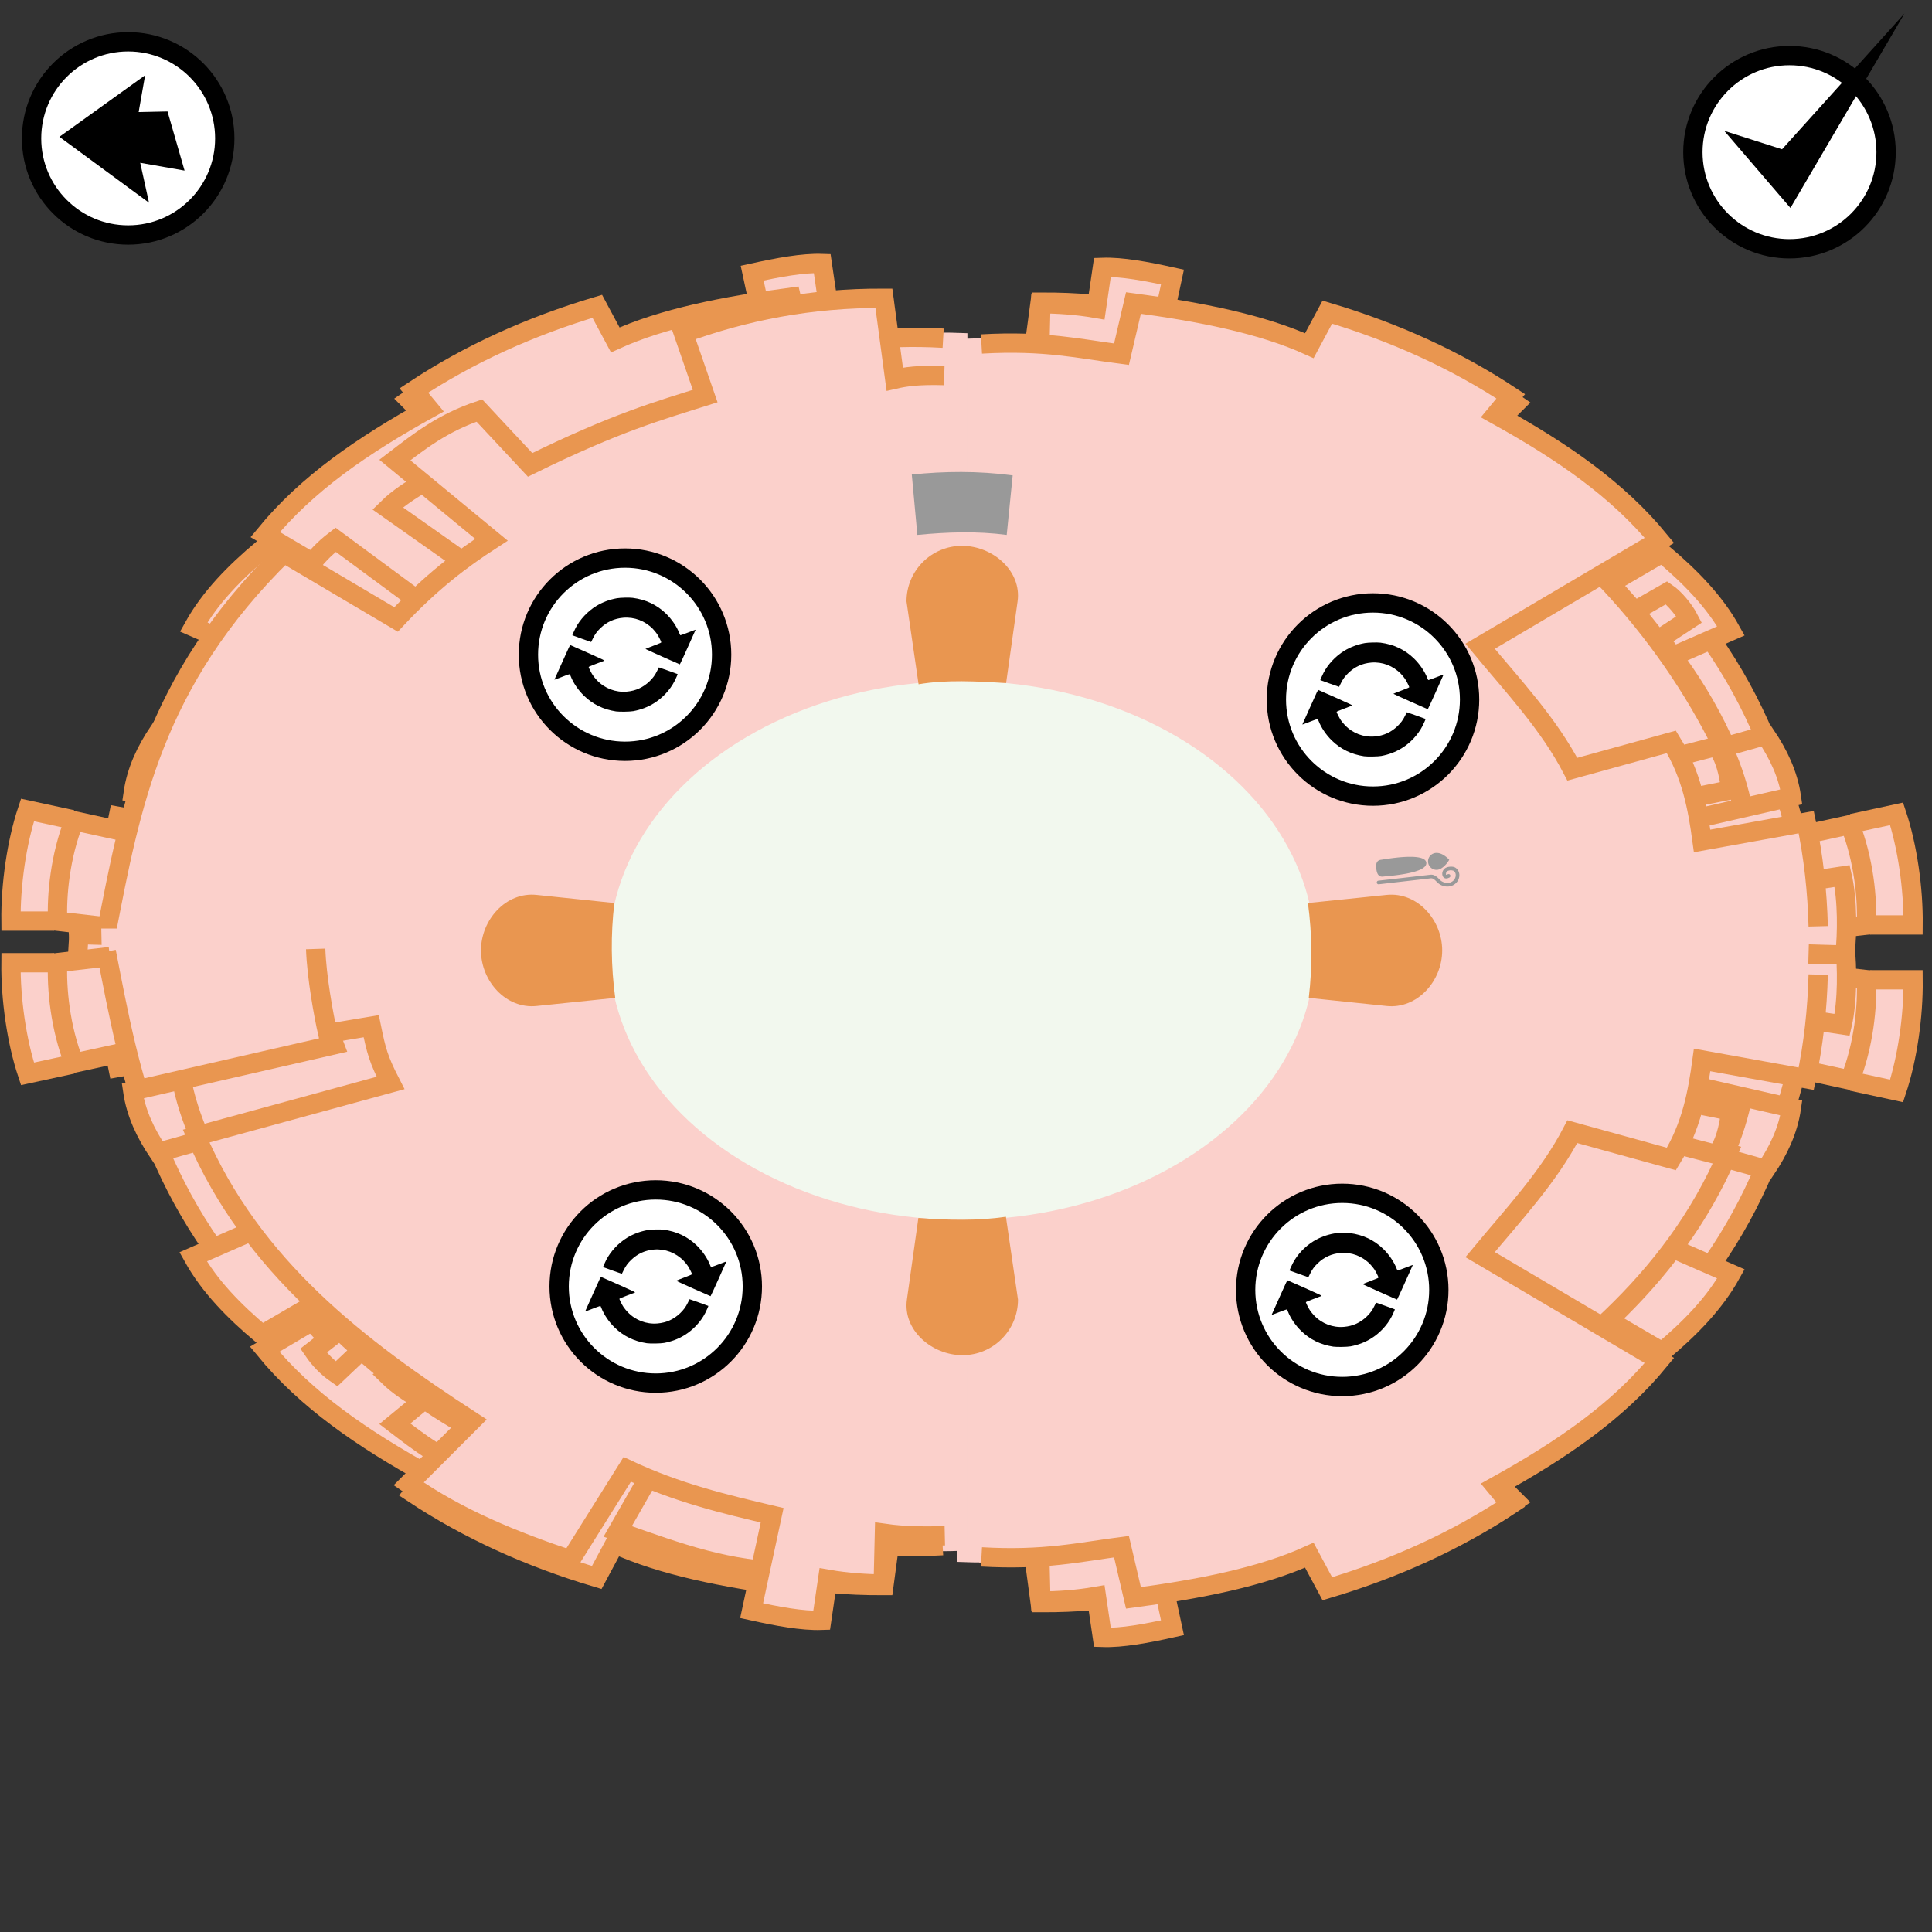 <?xml version="1.0" encoding="UTF-8" standalone="no"?>
<svg xmlns="http://www.w3.org/2000/svg" viewBox="0 0 100 100" height="25" width="25">

    <rect x="0" y="0" width="100" height="100" fill="#333333" stroke="none"/>

    <g id="piazza-anfiteatro-tetti">
        <g id="g2596" class="item identikit">
            <g class="option" id="g2907-0" transform="rotate(-180,49.795,49.195)">
                <path id="path2893-7" d="M 45.75,15.438 C 41.936,15.419 38.523,16.103 35.375,17.25 L 36.5,20.5 c -2.405,0.761 -4.569,1.355 -9.062,3.562 L 24.812,21.25 c -1.899,0.634 -3.124,1.605 -4.375,2.562 l 1.385,1.143 c -0.641,0.439 -1.364,0.967 -1.76,1.357 l 3.795,2.732 c -0.736,0.55 -1.502,1.193 -2.316,1.977 L 17.375,27.938 c -0.486,0.369 -0.958,0.975 -1.344,1.482 L 14.688,28.625 C 9.685,33.533 7.756,38.349 6.578,43.145 l -5.156,-1.219 c -0.56,1.679 -0.874,3.875 -0.854,5.75 0.877,0.079 4.044,0.195 4.957,0.236 l -0.027,1.283 H 49.795 V 19.479 L 46.312,19.625 Z" style="opacity:1;vector-effect:none;fill:#fbd0cb;fill-opacity:1;stroke:#fbd0cb;stroke-width:0.5;stroke-linecap:round;stroke-linejoin:miter;stroke-miterlimit:4;stroke-dasharray:none;stroke-dashoffset:0;stroke-opacity:1;paint-order:markers fill stroke" />
                <path style="fill:none;stroke:#e99650;stroke-width:1px;stroke-linecap:butt;stroke-linejoin:miter;stroke-opacity:1" d="M 25.625,25.875 Z" id="path2895-8" />
                <path style="fill:none;stroke:#e99650;stroke-width:1px;stroke-linecap:butt;stroke-linejoin:miter;stroke-opacity:1" d="m 5.5,48.25 c 1.259,-6.489 2.408,-12.974 9.188,-19.625 l 5.812,3.438 c 1.844,-1.971 3.423,-3.145 4.938,-4.125 l -5,-4.125 c 1.251,-0.958 2.476,-1.929 4.375,-2.562 l 2.625,2.812 c 4.494,-2.207 6.658,-2.801 9.062,-3.562 l -1.125,-3.25 c 3.148,-1.147 6.561,-1.831 10.375,-1.812 l 0.562,4.188 c 0.546,-0.124 1.195,-0.228 2.562,-0.188" id="path2897-6" />
                <path style="fill:none;stroke:#e99650;stroke-width:1px;stroke-linecap:butt;stroke-linejoin:miter;stroke-opacity:1" d="m 16,29.313 c 0.35,-0.431 0.7,-0.862 1.375,-1.375 l 4.062,3" id="path2899-8" />
                <path style="fill:none;stroke:#e99650;stroke-width:1px;stroke-linecap:butt;stroke-linejoin:miter;stroke-opacity:1" d="m 21.875,25 c -0.633,0.38 -1.261,0.769 -1.812,1.312 l 3.812,2.688" id="path2901-8" />
                <path style="fill:none;stroke:#e99650;stroke-width:1px;stroke-linecap:butt;stroke-linejoin:miter;stroke-opacity:1" d="m 3.734,42.425 -2.312,-0.5 C 0.861,43.604 0.548,45.801 0.569,47.676 l 2.235,-6.51e-4" id="path2903-43" />
                <path id="path2905-1" d="M 6.747,43.118 3.838,42.485 c -0.722,1.813 -0.918,3.877 -0.853,5.199 l 2.7,0.309" style="fill:none;stroke:#e99650;stroke-width:1px;stroke-linecap:butt;stroke-linejoin:miter;stroke-opacity:1" />
            </g>
            <g id="g2883-2" class="option" transform="matrix(1,0,0,-1,-2e-6,98.391)">
                <path style="fill:#fbd0cb;stroke:#fbd0cb;stroke-width:0.5;stroke-linecap:butt;stroke-linejoin:miter;stroke-miterlimit:4;stroke-dasharray:none;stroke-opacity:1" d="m 58.602,16.119 -1.061,3.889 c -2.45,-0.463 -5.532,-0.649 -7.732,-0.529 l -0.014,0.094 v 29.623 h 33.42 c -0.076,-1.662 -0.322,-4.189 -0.926,-5.764 L 92.719,41.045 c -0.166,-1.152 -0.661,-2.195 -1.326,-3.182 l -2.209,0.619 c -0.957,-1.963 -2.14,-3.838 -3.473,-5.605 l 1.717,-1.016 C 87.159,31.338 86.663,30.753 86.262,30.48 l -1.676,0.973 c -0.818,-0.977 -1.687,-1.908 -2.602,-2.789 l 1.379,-1.068 c -0.313,-0.457 -0.7,-0.864 -1.189,-1.203 l -1.328,1.225 c -1.727,-1.523 -3.579,-2.879 -5.539,-3.984 l -2.033,1.768 c -2.585,-1.565 -5.179,-2.573 -7.777,-3.447 l 2.121,-3.713 C 64.197,17.037 62.047,16.238 58.602,16.119 Z" id="path2873-93" />
                <path style="fill:none;stroke:#e99650;stroke-width:1px;stroke-linecap:butt;stroke-linejoin:miter;stroke-opacity:1" d="m 50.558,19.478 c 2.2,-0.12 4.532,0.067 6.983,0.53 l 1.061,-3.889 c 3.445,0.119 5.595,0.918 9.016,2.121 l -2.121,3.712 c 2.598,0.874 5.194,1.882 7.778,3.447 l 2.033,-1.768 c 5.864,3.308 10.882,8.709 13.877,14.849 l 2.21,-0.619 c 0.665,0.986 1.159,2.03 1.326,3.182 l -10.43,2.386 c 0.606,1.581 0.809,3.111 0.884,4.773" id="path2875-1" />
                <path style="fill:none;stroke:#e99650;stroke-width:1px;stroke-linecap:butt;stroke-linejoin:miter;stroke-opacity:1" d="m 81,27.504 1.173,-1.11 c 0.489,0.339 0.877,0.746 1.19,1.203 l -1.241,0.967" id="path2877-9" />
                <path id="path2879-4" d="m 84.779,31.327 1.482,-0.845 c 0.401,0.273 0.899,0.856 1.168,1.379 l -1.572,1.033" style="fill:none;stroke:#e99650;stroke-width:1px;stroke-linecap:butt;stroke-linejoin:miter;stroke-opacity:1" />
                <path style="fill:none;stroke:#e99650;stroke-width:1px;stroke-linecap:butt;stroke-linejoin:miter;stroke-opacity:1" d="m 89.184,38.482 c 0.521,1.182 0.849,2.235 1.016,3.182" id="path2881-7" />
            </g>
            <g id="g2682" class="option correct">
                <path style="opacity:1;vector-effect:none;fill:#fbd0cb;fill-opacity:1;stroke:#fbd0cb;stroke-width:0.5;stroke-linecap:round;stroke-linejoin:miter;stroke-miterlimit:4;stroke-dasharray:none;stroke-dashoffset:0;stroke-opacity:1;paint-order:markers fill stroke" d="M 49.795,49.195 V 80.375 c 1.065,0.021 3.006,0.019 4.018,-0.125 l 0.062,2.625 c 0.896,-0.021 1.815,-0.065 2.875,-0.25 l 0.312,2.125 c 1.007,0.035 2.289,-0.205 3.625,-0.5 L 59.625,79.312 c 2.446,-0.576 4.891,-1.149 7.5,-2.375 l 2.938,4.688 c 2.924,-0.982 5.782,-2.129 8.375,-3.938 l -3.25,-3.25 c 2.895,-1.879 5.695,-3.853 8.141,-6.182 l 2.703,1.713 c 1.432,-1.204 2.71,-2.496 3.562,-4.031 L 86.562,64.637 c 1.116,-1.492 2.092,-3.124 2.875,-4.949 l -10.062,-2.75 c 0.629,-1.225 0.742,-1.675 1,-2.938 l 2.25,0.375 c 0.201,-0.877 0.592,-3.672 0.672,-5.18 z" id="path1702" />
                <path id="path1663" d="m 83.25,50 c -0.046,1.426 -0.413,3.449 -0.625,4.375 l -2.25,-0.375 c -0.258,1.263 -0.371,1.712 -1,2.938 l 10.062,2.75 c -2.901,6.765 -8.389,10.944 -14.25,14.75 l 3.25,3.25 c -2.593,1.808 -5.451,2.955 -8.375,3.938 l -2.938,-4.688 c -2.609,1.226 -5.054,1.799 -7.5,2.375 l 1.062,4.938 c -1.336,0.295 -2.618,0.535 -3.625,0.5 l -0.312,-2.125 c -1.06,0.185 -1.979,0.229 -2.875,0.25 l -0.062,-2.625 c -1.037,0.148 -2.081,0.148 -3.125,0.125" style="fill:none;stroke:#e99650;stroke-width:1px;stroke-linecap:butt;stroke-linejoin:miter;stroke-opacity:1" />
                <path id="path1665" d="m 86.594,64.625 3,1.312 c -0.852,1.535 -2.13,2.827 -3.562,4.031 l -2.781,-1.625" style="fill:none;stroke:#e99650;stroke-width:1px;stroke-linecap:butt;stroke-linejoin:miter;stroke-opacity:1" />
            </g>
            <g id="g2953-6" class="option" transform="matrix(-1,0,0,1,99.59,0.383)">
                <path style="opacity:1;vector-effect:none;fill:#fbd0cb;fill-opacity:1;stroke:#fbd0cb;stroke-width:0.5;stroke-linecap:round;stroke-linejoin:miter;stroke-miterlimit:4;stroke-dasharray:none;stroke-dashoffset:0;stroke-opacity:1;paint-order:markers fill stroke" d="m 4.096,48.574 c -0.12,1.082 -0.145,2.83 0.145,4.088 l 1.398,-0.201 c 0.103,0.998 0.251,1.995 0.461,2.992 l 5.391,-0.973 c 0.1,0.735 0.227,1.471 0.408,2.207 L 10,57.125 c 0.119,0.881 0.301,1.699 0.75,2.25 l 1.902,-0.557 c 0.129,0.263 0.268,0.526 0.43,0.789 l 5.125,-1.416 c 1.229,2.363 3.075,4.315 4.773,6.365 l -9.281,5.48 c 2.17,2.648 5.039,4.607 8.475,6.514 l -0.779,0.941 c 2.828,1.873 5.999,3.318 9.494,4.357 l 0.932,-1.736 c 2.458,1.121 5.651,1.751 9.104,2.209 l 0.619,-2.652 c 2.065,0.268 5.147,0.67 8.252,0.549 V 49.195 H 6.604 l -0.062,-0.504 z" id="path2945-56" />
                <path id="path2947-9" d="m 48.79,80.201 c -3.265,0.187 -5.077,-0.249 -7.248,-0.53 l -0.619,2.652 c -3.453,-0.458 -6.646,-1.089 -9.104,-2.21 l -0.931,1.737 c -3.495,-1.039 -6.666,-2.484 -9.494,-4.357 l 0.78,-0.942 c -3.436,-1.906 -6.305,-3.867 -8.475,-6.515 l 9.281,-5.48 c -1.698,-2.05 -3.544,-4.001 -4.773,-6.364 l -5.127,1.414 c -1.052,-1.709 -1.359,-3.418 -1.591,-5.127 L 6.099,55.452 C 5.72,53.655 5.526,51.858 5.48,50.061 v 0" style="fill:#000000;fill-opacity:0;stroke:#e99650;stroke-width:1px;stroke-linecap:butt;stroke-linejoin:miter;stroke-opacity:1" />
                <path id="path2949-3" d="m 11.875,56.75 -1.875,0.375 C 10.119,58.006 10.301,58.824 10.75,59.375 l 1.938,-0.5" style="fill:none;stroke:#e99650;stroke-width:1px;stroke-linecap:butt;stroke-linejoin:miter;stroke-opacity:1" />
                <path id="path2951-74" d="m 5.795,52.427 -1.555,0.235 C 3.95,51.404 3.977,49.656 4.097,48.574 l 1.882,0.054" style="fill:none;stroke:#e99650;stroke-width:1px;stroke-linecap:butt;stroke-linejoin:miter;stroke-opacity:1" />
            </g>
            <g transform="translate(-24.664,55.613)" id="g4725-69-5-5">
                <circle style="opacity:1;vector-effect:none;fill:#ffffff;fill-opacity:1;stroke:#000000;stroke-width:1;stroke-linecap:round;stroke-linejoin:round;stroke-miterlimit:4;stroke-dasharray:none;stroke-dashoffset:0;stroke-opacity:1;paint-order:markers fill stroke" id="circle4721-44-9-3" cx="94.138" cy="11.153" r="5" />
                <path id="path4723-6-8-5" d="m 93.68,14.091 c -0.667,-0.103 -1.207,-0.366 -1.669,-0.815 -0.294,-0.285 -0.555,-0.67 -0.688,-1.015 -0.018,-0.047 -0.038,-0.091 -0.044,-0.098 -0.009,-0.01 -0.276,0.086 -0.732,0.264 -0.064,0.025 -0.068,0.025 -0.056,0.002 0.007,-0.014 0.188,-0.419 0.403,-0.901 0.354,-0.794 0.393,-0.875 0.42,-0.868 0.016,0.004 0.424,0.184 0.907,0.4 0.827,0.37 0.875,0.393 0.836,0.408 -0.023,0.009 -0.214,0.081 -0.424,0.161 -0.346,0.132 -0.381,0.148 -0.374,0.174 0.022,0.076 0.143,0.31 0.215,0.418 0.044,0.067 0.141,0.184 0.214,0.26 0.404,0.421 0.968,0.635 1.541,0.585 0.46,-0.04 0.844,-0.215 1.177,-0.534 0.177,-0.171 0.286,-0.319 0.392,-0.536 0.048,-0.098 0.089,-0.181 0.091,-0.184 0.003,-0.004 0.963,0.338 0.973,0.347 0.007,0.006 -0.098,0.243 -0.163,0.369 -0.234,0.454 -0.63,0.875 -1.079,1.149 -0.318,0.194 -0.663,0.325 -1.054,0.398 -0.166,0.031 -0.719,0.04 -0.886,0.015 z m 2.396,-2.832 c -0.485,-0.217 -0.882,-0.398 -0.882,-0.403 1.08e-4,-0.005 0.187,-0.079 0.414,-0.166 0.376,-0.143 0.413,-0.159 0.405,-0.186 -0.022,-0.076 -0.143,-0.31 -0.215,-0.419 C 95.755,10.019 95.659,9.903 95.586,9.826 95.182,9.406 94.618,9.191 94.045,9.241 93.586,9.281 93.201,9.456 92.868,9.776 92.691,9.946 92.582,10.095 92.476,10.312 c -0.048,0.098 -0.089,0.181 -0.091,0.184 -0.003,0.004 -0.963,-0.338 -0.973,-0.347 -0.007,-0.006 0.098,-0.243 0.163,-0.369 0.234,-0.454 0.63,-0.875 1.079,-1.149 0.322,-0.196 0.67,-0.327 1.062,-0.399 0.167,-0.031 0.645,-0.043 0.816,-0.021 0.682,0.088 1.255,0.359 1.732,0.822 0.294,0.285 0.555,0.67 0.688,1.015 0.018,0.047 0.038,0.091 0.044,0.098 0.009,0.01 0.276,-0.086 0.732,-0.264 0.064,-0.025 0.068,-0.025 0.056,-0.002 -0.007,0.014 -0.188,0.419 -0.403,0.9 -0.215,0.481 -0.397,0.875 -0.406,0.875 -0.009,-1.85e-4 -0.412,-0.178 -0.898,-0.395 z" style="fill:#000000;stroke-width:0.014" />
            </g>
        </g>
        <g transform="translate(0,0.2)" id="g1752" class="item identikit">
            <g class="option" id="g2907-5" transform="matrix(-1,0,0,1,99.59,4.9764195e-7)">
                <path id="path2893-2" d="M 45.75,15.438 C 41.936,15.419 38.523,16.103 35.375,17.25 L 36.5,20.5 c -2.405,0.761 -4.569,1.355 -9.062,3.562 L 24.812,21.25 c -1.899,0.634 -3.124,1.605 -4.375,2.562 l 1.385,1.143 c -0.641,0.439 -1.364,0.967 -1.76,1.357 l 3.795,2.732 c -0.736,0.55 -1.502,1.193 -2.316,1.977 L 17.375,27.938 c -0.486,0.369 -0.958,0.975 -1.344,1.482 L 14.688,28.625 C 9.685,33.533 7.756,38.349 6.578,43.145 l -5.156,-1.219 c -0.56,1.679 -0.874,3.875 -0.854,5.75 0.877,0.079 4.044,0.195 4.957,0.236 l -0.027,1.283 H 49.795 V 19.479 L 46.312,19.625 Z" style="opacity:1;vector-effect:none;fill:#fbd0cb;fill-opacity:1;stroke:#fbd0cb;stroke-width:0.5;stroke-linecap:round;stroke-linejoin:miter;stroke-miterlimit:4;stroke-dasharray:none;stroke-dashoffset:0;stroke-opacity:1;paint-order:markers fill stroke" />
                <path style="fill:none;stroke:#e99650;stroke-width:1px;stroke-linecap:butt;stroke-linejoin:miter;stroke-opacity:1" d="M 25.625,25.875 Z" id="path2895-5" />
                <path style="fill:none;stroke:#e99650;stroke-width:1px;stroke-linecap:butt;stroke-linejoin:miter;stroke-opacity:1" d="m 5.5,48.25 c 1.259,-6.489 2.408,-12.974 9.188,-19.625 l 5.812,3.438 c 1.844,-1.971 3.423,-3.145 4.938,-4.125 l -5,-4.125 c 1.251,-0.958 2.476,-1.929 4.375,-2.562 l 2.625,2.812 c 4.494,-2.207 6.658,-2.801 9.062,-3.562 l -1.125,-3.25 c 3.148,-1.147 6.561,-1.831 10.375,-1.812 l 0.562,4.188 c 0.546,-0.124 1.195,-0.228 2.562,-0.188" id="path2897-4" />
                <path style="fill:none;stroke:#e99650;stroke-width:1px;stroke-linecap:butt;stroke-linejoin:miter;stroke-opacity:1" d="m 16,29.313 c 0.35,-0.431 0.7,-0.862 1.375,-1.375 l 4.062,3" id="path2899-7" />
                <path style="fill:none;stroke:#e99650;stroke-width:1px;stroke-linecap:butt;stroke-linejoin:miter;stroke-opacity:1" d="m 21.875,25 c -0.633,0.38 -1.261,0.769 -1.812,1.312 l 3.812,2.688" id="path2901-4" />
                <path style="fill:none;stroke:#e99650;stroke-width:1px;stroke-linecap:butt;stroke-linejoin:miter;stroke-opacity:1" d="m 3.734,42.425 -2.312,-0.5 C 0.861,43.604 0.548,45.801 0.569,47.676 l 2.235,-6.51e-4" id="path2903-4" />
                <path id="path2905-3" d="M 6.747,43.118 3.838,42.485 c -0.722,1.813 -0.918,3.877 -0.853,5.199 l 2.7,0.309" style="fill:none;stroke:#e99650;stroke-width:1px;stroke-linecap:butt;stroke-linejoin:miter;stroke-opacity:1" />
            </g>
            <g id="g2863-3" class="option" transform="matrix(1,0,0,-1,2e-6,98.391)">
                <path style="opacity:1;vector-effect:none;fill:#fbd0cb;fill-opacity:1;stroke:#fbd0cb;stroke-width:0.5;stroke-linecap:round;stroke-linejoin:miter;stroke-miterlimit:4;stroke-dasharray:none;stroke-dashoffset:0;stroke-opacity:1;paint-order:markers fill stroke" d="M 49.795,49.195 V 80.375 c 1.065,0.021 3.006,0.019 4.018,-0.125 l 0.062,2.625 c 0.896,-0.021 1.815,-0.065 2.875,-0.25 l 0.312,2.125 c 1.007,0.035 2.289,-0.205 3.625,-0.5 L 59.625,79.312 c 2.446,-0.576 4.891,-1.149 7.5,-2.375 l 2.938,4.688 c 2.924,-0.982 5.782,-2.129 8.375,-3.938 l -3.25,-3.25 c 2.895,-1.879 5.695,-3.853 8.141,-6.182 l 2.703,1.713 c 1.432,-1.204 2.71,-2.496 3.562,-4.031 L 86.562,64.637 c 1.116,-1.492 2.092,-3.124 2.875,-4.949 l -10.062,-2.75 c 0.629,-1.225 0.742,-1.675 1,-2.938 l 2.25,0.375 c 0.201,-0.877 0.592,-3.672 0.672,-5.18 z" id="path2857-6" />
                <path id="path2859-1" d="m 83.25,50 c -0.046,1.426 -0.413,3.449 -0.625,4.375 l -2.25,-0.375 c -0.258,1.263 -0.371,1.712 -1,2.938 l 10.062,2.75 c -2.901,6.765 -8.389,10.944 -14.25,14.75 l 3.25,3.25 c -2.593,1.808 -5.451,2.955 -8.375,3.938 l -2.938,-4.688 c -2.609,1.226 -5.054,1.799 -7.5,2.375 l 1.062,4.938 c -1.336,0.295 -2.618,0.535 -3.625,0.5 l -0.312,-2.125 c -1.06,0.185 -1.979,0.229 -2.875,0.25 l -0.062,-2.625 c -1.037,0.148 -2.081,0.148 -3.125,0.125" style="fill:none;stroke:#e99650;stroke-width:1px;stroke-linecap:butt;stroke-linejoin:miter;stroke-opacity:1" />
                <path id="path2861-0" d="m 86.594,64.625 3,1.312 c -0.852,1.535 -2.13,2.827 -3.562,4.031 l -2.781,-1.625" style="fill:none;stroke:#e99650;stroke-width:1px;stroke-linecap:butt;stroke-linejoin:miter;stroke-opacity:1" />
            </g>
            <g id="g2710" class="option correct">
                <path style="fill:#fbd0cb;stroke:#fbd0cb;stroke-width:0.5;stroke-linecap:butt;stroke-linejoin:miter;stroke-miterlimit:4;stroke-dasharray:none;stroke-opacity:1" d="m 58.602,16.119 -1.061,3.889 c -2.45,-0.463 -5.532,-0.649 -7.732,-0.529 l -0.014,0.094 v 29.623 h 33.42 c -0.076,-1.662 -0.322,-4.189 -0.926,-5.764 L 92.719,41.045 c -0.166,-1.152 -0.661,-2.195 -1.326,-3.182 l -2.209,0.619 c -0.957,-1.963 -2.14,-3.838 -3.473,-5.605 l 1.717,-1.016 C 87.159,31.338 86.663,30.753 86.262,30.48 l -1.676,0.973 c -0.818,-0.977 -1.687,-1.908 -2.602,-2.789 l 1.379,-1.068 c -0.313,-0.457 -0.7,-0.864 -1.189,-1.203 l -1.328,1.225 c -1.727,-1.523 -3.579,-2.879 -5.539,-3.984 l -2.033,1.768 c -2.585,-1.565 -5.179,-2.573 -7.777,-3.447 l 2.121,-3.713 C 64.197,17.037 62.047,16.238 58.602,16.119 Z" id="path1714" />
                <path style="fill:none;stroke:#e99650;stroke-width:1px;stroke-linecap:butt;stroke-linejoin:miter;stroke-opacity:1" d="m 50.558,19.478 c 2.2,-0.12 4.532,0.067 6.983,0.53 l 1.061,-3.889 c 3.445,0.119 5.595,0.918 9.016,2.121 l -2.121,3.712 c 2.598,0.874 5.194,1.882 7.778,3.447 l 2.033,-1.768 c 5.864,3.308 10.882,8.709 13.877,14.849 l 2.21,-0.619 c 0.665,0.986 1.159,2.03 1.326,3.182 l -10.43,2.386 c 0.606,1.581 0.809,3.111 0.884,4.773" id="path1661" />
                <path style="fill:none;stroke:#e99650;stroke-width:1px;stroke-linecap:butt;stroke-linejoin:miter;stroke-opacity:1" d="m 81,27.504 1.173,-1.11 c 0.489,0.339 0.877,0.746 1.19,1.203 l -1.241,0.967" id="path1685" />
                <path id="path1687" d="m 84.779,31.327 1.482,-0.845 c 0.401,0.273 0.899,0.856 1.168,1.379 l -1.572,1.033" style="fill:none;stroke:#e99650;stroke-width:1px;stroke-linecap:butt;stroke-linejoin:miter;stroke-opacity:1" />
                <path style="fill:none;stroke:#e99650;stroke-width:1px;stroke-linecap:butt;stroke-linejoin:miter;stroke-opacity:1" d="m 89.184,38.482 c 0.521,1.182 0.849,2.235 1.016,3.182" id="path1683" />
            </g>
            <g id="g2953-1" class="option" transform="rotate(-180,49.795,48.903)">
                <path style="opacity:1;vector-effect:none;fill:#fbd0cb;fill-opacity:1;stroke:#fbd0cb;stroke-width:0.5;stroke-linecap:round;stroke-linejoin:miter;stroke-miterlimit:4;stroke-dasharray:none;stroke-dashoffset:0;stroke-opacity:1;paint-order:markers fill stroke" d="m 4.096,48.574 c -0.12,1.082 -0.145,2.83 0.145,4.088 l 1.398,-0.201 c 0.103,0.998 0.251,1.995 0.461,2.992 l 5.391,-0.973 c 0.1,0.735 0.227,1.471 0.408,2.207 L 10,57.125 c 0.119,0.881 0.301,1.699 0.75,2.25 l 1.902,-0.557 c 0.129,0.263 0.268,0.526 0.43,0.789 l 5.125,-1.416 c 1.229,2.363 3.075,4.315 4.773,6.365 l -9.281,5.48 c 2.17,2.648 5.039,4.607 8.475,6.514 l -0.779,0.941 c 2.828,1.873 5.999,3.318 9.494,4.357 l 0.932,-1.736 c 2.458,1.121 5.651,1.751 9.104,2.209 l 0.619,-2.652 c 2.065,0.268 5.147,0.67 8.252,0.549 V 49.195 H 6.604 l -0.062,-0.504 z" id="path2945-5" />
                <path id="path2947-5" d="m 48.79,80.201 c -3.265,0.187 -5.077,-0.249 -7.248,-0.53 l -0.619,2.652 c -3.453,-0.458 -6.646,-1.089 -9.104,-2.21 l -0.931,1.737 c -3.495,-1.039 -6.666,-2.484 -9.494,-4.357 l 0.78,-0.942 c -3.436,-1.906 -6.305,-3.867 -8.475,-6.515 l 9.281,-5.48 c -1.698,-2.05 -3.544,-4.001 -4.773,-6.364 l -5.127,1.414 c -1.052,-1.709 -1.359,-3.418 -1.591,-5.127 L 6.099,55.452 C 5.72,53.655 5.526,51.858 5.48,50.061 v 0" style="fill:#000000;fill-opacity:0;stroke:#e99650;stroke-width:1px;stroke-linecap:butt;stroke-linejoin:miter;stroke-opacity:1" />
                <path id="path2949-4" d="m 11.875,56.75 -1.875,0.375 C 10.119,58.006 10.301,58.824 10.75,59.375 l 1.938,-0.5" style="fill:none;stroke:#e99650;stroke-width:1px;stroke-linecap:butt;stroke-linejoin:miter;stroke-opacity:1" />
                <path id="path2951-7" d="m 5.795,52.427 -1.555,0.235 C 3.95,51.404 3.977,49.656 4.097,48.574 l 1.882,0.054" style="fill:none;stroke:#e99650;stroke-width:1px;stroke-linecap:butt;stroke-linejoin:miter;stroke-opacity:1" />
            </g>
            <g transform="translate(-23.073,24.854)" id="g4725-69-5-5-1">
                <circle style="opacity:1;vector-effect:none;fill:#ffffff;fill-opacity:1;stroke:#000000;stroke-width:1;stroke-linecap:round;stroke-linejoin:round;stroke-miterlimit:4;stroke-dasharray:none;stroke-dashoffset:0;stroke-opacity:1;paint-order:markers fill stroke" id="circle4721-44-9-3-2" cx="94.138" cy="11.153" r="5" />
                <path id="path4723-6-8-5-7" d="m 93.68,14.091 c -0.667,-0.103 -1.207,-0.366 -1.669,-0.815 -0.294,-0.285 -0.555,-0.67 -0.688,-1.015 -0.018,-0.047 -0.038,-0.091 -0.044,-0.098 -0.009,-0.01 -0.276,0.086 -0.732,0.264 -0.064,0.025 -0.068,0.025 -0.056,0.002 0.007,-0.014 0.188,-0.419 0.403,-0.901 0.354,-0.794 0.393,-0.875 0.42,-0.868 0.016,0.004 0.424,0.184 0.907,0.4 0.827,0.37 0.875,0.393 0.836,0.408 -0.023,0.009 -0.214,0.081 -0.424,0.161 -0.346,0.132 -0.381,0.148 -0.374,0.174 0.022,0.076 0.143,0.31 0.215,0.418 0.044,0.067 0.141,0.184 0.214,0.26 0.404,0.421 0.968,0.635 1.541,0.585 0.46,-0.04 0.844,-0.215 1.177,-0.534 0.177,-0.171 0.286,-0.319 0.392,-0.536 0.048,-0.098 0.089,-0.181 0.091,-0.184 0.003,-0.004 0.963,0.338 0.973,0.347 0.007,0.006 -0.098,0.243 -0.163,0.369 -0.234,0.454 -0.63,0.875 -1.079,1.149 -0.318,0.194 -0.663,0.325 -1.054,0.398 -0.166,0.031 -0.719,0.04 -0.886,0.015 z m 2.396,-2.832 c -0.485,-0.217 -0.882,-0.398 -0.882,-0.403 1.08e-4,-0.005 0.187,-0.079 0.414,-0.166 0.376,-0.143 0.413,-0.159 0.405,-0.186 -0.022,-0.076 -0.143,-0.31 -0.215,-0.419 C 95.755,10.019 95.659,9.903 95.586,9.826 95.182,9.406 94.618,9.191 94.045,9.241 93.586,9.281 93.201,9.456 92.868,9.776 92.691,9.946 92.582,10.095 92.476,10.312 c -0.048,0.098 -0.089,0.181 -0.091,0.184 -0.003,0.004 -0.963,-0.338 -0.973,-0.347 -0.007,-0.006 0.098,-0.243 0.163,-0.369 0.234,-0.454 0.63,-0.875 1.079,-1.149 0.322,-0.196 0.67,-0.327 1.062,-0.399 0.167,-0.031 0.645,-0.043 0.816,-0.021 0.682,0.088 1.255,0.359 1.732,0.822 0.294,0.285 0.555,0.67 0.688,1.015 0.018,0.047 0.038,0.091 0.044,0.098 0.009,0.01 0.276,-0.086 0.732,-0.264 0.064,-0.025 0.068,-0.025 0.056,-0.002 -0.007,0.014 -0.188,0.419 -0.403,0.9 -0.215,0.481 -0.397,0.875 -0.406,0.875 -0.009,-1.85e-4 -0.412,-0.178 -0.898,-0.395 z" style="fill:#000000;stroke-width:0.014" />
            </g>
        </g>
        <g id="g2646" class="item identikit">
            <g transform="matrix(-1,0,0,1,99.617,0)" id="g2710-2" class="option">
                <path style="fill:#fbd0cb;fill-opacity:1;stroke:#fbd0cb;stroke-width:0.5;stroke-linecap:butt;stroke-linejoin:miter;stroke-miterlimit:4;stroke-dasharray:none;stroke-opacity:1" d="m 58.602,16.119 -1.061,3.889 c -2.45,-0.463 -5.532,-0.649 -7.732,-0.529 l -0.014,0.094 v 29.623 h 44.557 c -0.035,-0.764 0.595,-3.573 -0.364,-3.504 l -11.008,0.793 -0.691,-3.053 10.43,-2.387 c -0.166,-1.152 -0.661,-2.195 -1.326,-3.182 l -2.209,0.619 c -0.957,-1.963 -2.14,-3.838 -3.473,-5.605 l 1.717,-1.016 C 87.159,31.338 86.663,30.753 86.262,30.48 l -1.676,0.973 c -0.818,-0.977 -1.687,-1.908 -2.602,-2.789 l 1.379,-1.068 c -0.313,-0.457 -0.7,-0.864 -1.189,-1.203 l -1.328,1.225 c -1.727,-1.523 -3.579,-2.879 -5.539,-3.984 l -2.033,1.768 c -2.585,-1.565 -5.179,-2.573 -7.777,-3.447 l 2.121,-3.713 C 64.197,17.037 62.047,16.238 58.602,16.119 Z" id="path1714-6" />
                <path style="fill:none;stroke:#e99650;stroke-width:1px;stroke-linecap:butt;stroke-linejoin:miter;stroke-opacity:1" d="m 50.558,19.478 c 2.2,-0.12 4.532,0.067 6.983,0.53 l 1.061,-3.889 c 3.445,0.119 5.595,0.918 9.016,2.121 l -2.121,3.712 c 2.598,0.874 5.194,1.882 7.778,3.447 l 2.033,-1.768 c 5.864,3.308 10.882,8.709 13.877,14.849 l 2.21,-0.619 c 0.665,0.986 1.159,2.03 1.326,3.182 l -10.43,2.386 0.592,3.257 11.011,-0.889 c 0.186,1.081 0.203,1.578 0.241,2.405" id="path1661-1" />
                <path style="fill:none;stroke:#e99650;stroke-width:1px;stroke-linecap:butt;stroke-linejoin:miter;stroke-opacity:1" d="m 81,27.504 1.173,-1.11 c 0.489,0.339 0.877,0.746 1.19,1.203 l -1.241,0.967" id="path1685-8" />
                <path id="path1687-7" d="m 84.779,31.327 1.482,-0.845 c 0.401,0.273 0.899,0.856 1.168,1.379 l -1.572,1.033" style="fill:none;stroke:#e99650;stroke-width:1px;stroke-linecap:butt;stroke-linejoin:miter;stroke-opacity:1" />
                <path style="fill:none;stroke:#e99650;stroke-width:1px;stroke-linecap:butt;stroke-linejoin:miter;stroke-opacity:1" d="m 89.184,38.482 c 0.521,1.182 0.849,2.235 1.016,3.182" id="path1683-9" />
            </g>
            <g transform="rotate(-180,49.809,49.195)" id="g2682-2" class="option">
                <path style="opacity:1;vector-effect:none;fill:#fbd0cb;fill-opacity:1;stroke:#fbd0cb;stroke-width:0.5;stroke-linecap:round;stroke-linejoin:miter;stroke-miterlimit:4;stroke-dasharray:none;stroke-dashoffset:0;stroke-opacity:1;paint-order:markers fill stroke" d="M 49.795,49.195 V 80.375 c 1.065,0.021 3.006,0.019 4.018,-0.125 l 0.062,2.625 c 0.896,-0.021 1.815,-0.065 2.875,-0.25 l 0.312,2.125 c 1.007,0.035 2.289,-0.205 3.625,-0.5 L 59.625,79.312 c 2.446,-0.576 4.891,-1.149 7.5,-2.375 l 2.938,4.688 c 2.924,-0.982 5.782,-2.129 8.375,-3.938 l -3.25,-3.25 c 2.895,-1.879 5.695,-3.853 8.141,-6.182 l 2.703,1.713 c 1.432,-1.204 2.71,-2.496 3.562,-4.031 L 86.562,64.637 c 1.116,-1.492 2.092,-3.124 2.875,-4.949 l -10.062,-2.75 c 0.629,-1.225 0.742,-1.675 1,-2.938 l 2.25,0.375 c 0.201,-0.877 0.592,-3.672 0.672,-5.18 z" id="path1702-0" />
                <path id="path1663-2" d="m 83.25,50 c -0.046,1.426 -0.413,3.449 -0.625,4.375 l -2.25,-0.375 c -0.258,1.263 -0.371,1.712 -1,2.938 l 10.062,2.75 c -2.901,6.765 -8.389,10.944 -14.25,14.75 l 3.25,3.25 c -2.593,1.808 -5.451,2.955 -8.375,3.938 l -2.938,-4.688 c -2.609,1.226 -5.054,1.799 -7.5,2.375 l 1.062,4.938 c -1.336,0.295 -2.618,0.535 -3.625,0.5 l -0.312,-2.125 c -1.06,0.185 -1.979,0.229 -2.875,0.25 l -0.062,-2.625 c -1.037,0.148 -2.081,0.148 -3.125,0.125" style="fill:none;stroke:#e99650;stroke-width:1px;stroke-linecap:butt;stroke-linejoin:miter;stroke-opacity:1" />
                <path id="path1665-3" d="m 86.594,64.625 3,1.312 c -0.852,1.535 -2.13,2.827 -3.562,4.031 l -2.781,-1.625" style="fill:none;stroke:#e99650;stroke-width:1px;stroke-linecap:butt;stroke-linejoin:miter;stroke-opacity:1" />
            </g>
            <g transform="matrix(1,0,0,-1,0.027,97.706)" id="g2755-7" class="option">
                <path style="opacity:1;vector-effect:none;fill:#fbd0cb;fill-opacity:1;stroke:#fbd0cb;stroke-width:0.5;stroke-linecap:round;stroke-linejoin:miter;stroke-miterlimit:4;stroke-dasharray:none;stroke-dashoffset:0;stroke-opacity:1;paint-order:markers fill stroke" d="m 4.096,48.574 c -0.12,1.082 -0.145,2.83 0.145,4.088 l 1.398,-0.201 c 0.103,0.998 0.251,1.995 0.461,2.992 l 5.391,-0.973 c 0.1,0.735 0.227,1.471 0.408,2.207 L 10,57.125 c 0.119,0.881 0.301,1.699 0.75,2.25 l 1.902,-0.557 c 0.129,0.263 0.268,0.526 0.43,0.789 l 5.125,-1.416 c 1.229,2.363 3.075,4.315 4.773,6.365 l -9.281,5.48 c 2.17,2.648 5.039,4.607 8.475,6.514 l -0.779,0.941 c 2.828,1.873 5.999,3.318 9.494,4.357 l 0.932,-1.736 c 2.458,1.121 5.651,1.751 9.104,2.209 l 0.619,-2.652 c 2.065,0.268 5.147,0.67 8.252,0.549 V 49.195 H 6.604 l -0.062,-0.504 z" id="path1700-5" />
                <path id="path1667-9" d="m 48.79,80.201 c -3.265,0.187 -5.077,-0.249 -7.248,-0.53 l -0.619,2.652 c -3.453,-0.458 -6.646,-1.089 -9.104,-2.21 l -0.931,1.737 c -3.495,-1.039 -6.666,-2.484 -9.494,-4.357 l 0.78,-0.942 c -3.436,-1.906 -6.305,-3.867 -8.475,-6.515 l 9.281,-5.48 c -1.698,-2.05 -3.544,-4.001 -4.773,-6.364 l -5.127,1.414 c -1.052,-1.709 -1.359,-3.418 -1.591,-5.127 L 6.099,55.452 C 5.72,53.655 5.526,51.858 5.48,50.061 v 0" style="fill:#000000;fill-opacity:0;stroke:#e99650;stroke-width:1px;stroke-linecap:butt;stroke-linejoin:miter;stroke-opacity:1" />
                <path id="path1669-2" d="m 11.875,56.75 -1.875,0.375 C 10.119,58.006 10.301,58.824 10.75,59.375 l 1.938,-0.5" style="fill:none;stroke:#e99650;stroke-width:1px;stroke-linecap:butt;stroke-linejoin:miter;stroke-opacity:1" />
                <path id="path1671-2" d="m 5.795,52.427 -1.555,0.235 C 3.95,51.404 3.977,49.656 4.097,48.574 l 1.882,0.054" style="fill:none;stroke:#e99650;stroke-width:1px;stroke-linecap:butt;stroke-linejoin:miter;stroke-opacity:1" />
            </g>
            <g id="g2739" class="option correct">
                <path style="opacity:1;vector-effect:none;fill:#fbd0cb;fill-opacity:1;stroke:#fbd0cb;stroke-width:0.5;stroke-linecap:round;stroke-linejoin:miter;stroke-miterlimit:4;stroke-dasharray:none;stroke-dashoffset:0;stroke-opacity:1;paint-order:markers fill stroke" d="M 45.75,15.438 C 41.936,15.419 38.523,16.103 35.375,17.25 L 36.5,20.5 c -2.405,0.761 -4.569,1.355 -9.062,3.562 L 24.812,21.25 c -1.899,0.634 -3.124,1.605 -4.375,2.562 l 1.385,1.143 c -0.641,0.439 -1.364,0.967 -1.76,1.357 l 3.795,2.732 c -0.736,0.55 -1.502,1.193 -2.316,1.977 L 17.375,27.938 c -0.486,0.369 -0.958,0.975 -1.344,1.482 L 14.688,28.625 C 9.685,33.533 7.756,38.349 6.578,43.145 l -5.156,-1.219 c -0.56,1.679 -0.874,3.875 -0.854,5.75 0.877,0.079 4.044,0.195 4.957,0.236 l -0.027,1.283 H 49.795 V 19.479 L 46.312,19.625 Z" id="rect1694" />
                <path id="path9376" d="M 25.625,25.875 Z" style="fill:none;stroke:#e99650;stroke-width:1px;stroke-linecap:butt;stroke-linejoin:miter;stroke-opacity:1" />
                <path id="path1673" d="m 5.5,48.25 c 1.259,-6.489 2.408,-12.974 9.188,-19.625 l 5.812,3.438 c 1.844,-1.971 3.423,-3.145 4.938,-4.125 l -5,-4.125 c 1.251,-0.958 2.476,-1.929 4.375,-2.562 l 2.625,2.812 c 4.494,-2.207 6.658,-2.801 9.062,-3.562 l -1.125,-3.25 c 3.148,-1.147 6.561,-1.831 10.375,-1.812 l 0.562,4.188 c 0.546,-0.124 1.195,-0.228 2.562,-0.188" style="fill:none;stroke:#e99650;stroke-width:1px;stroke-linecap:butt;stroke-linejoin:miter;stroke-opacity:1" />
                <path id="path1675" d="m 16,29.313 c 0.35,-0.431 0.7,-0.862 1.375,-1.375 l 4.062,3" style="fill:none;stroke:#e99650;stroke-width:1px;stroke-linecap:butt;stroke-linejoin:miter;stroke-opacity:1" />
                <path id="path1677" d="m 21.875,25 c -0.633,0.38 -1.261,0.769 -1.812,1.312 l 3.812,2.688" style="fill:none;stroke:#e99650;stroke-width:1px;stroke-linecap:butt;stroke-linejoin:miter;stroke-opacity:1" />
                <path id="path1679" d="m 3.734,42.425 -2.312,-0.5 C 0.861,43.604 0.548,45.801 0.569,47.676 l 2.235,-6.51e-4" style="fill:none;stroke:#e99650;stroke-width:1px;stroke-linecap:butt;stroke-linejoin:miter;stroke-opacity:1" />
                <path style="fill:none;stroke:#e99650;stroke-width:1px;stroke-linecap:butt;stroke-linejoin:miter;stroke-opacity:1" d="M 6.747,43.118 3.838,42.485 c -0.722,1.813 -0.918,3.877 -0.853,5.199 l 2.7,0.309" id="path1681" />
            </g>
            <g transform="translate(-61.787,22.733)" id="g4725-69-5-5-0">
                <circle style="opacity:1;vector-effect:none;fill:#ffffff;fill-opacity:1;stroke:#000000;stroke-width:1;stroke-linecap:round;stroke-linejoin:round;stroke-miterlimit:4;stroke-dasharray:none;stroke-dashoffset:0;stroke-opacity:1;paint-order:markers fill stroke" id="circle4721-44-9-3-9" cx="94.138" cy="11.153" r="5" />
                <path id="path4723-6-8-5-3" d="m 93.68,14.091 c -0.667,-0.103 -1.207,-0.366 -1.669,-0.815 -0.294,-0.285 -0.555,-0.67 -0.688,-1.015 -0.018,-0.047 -0.038,-0.091 -0.044,-0.098 -0.009,-0.01 -0.276,0.086 -0.732,0.264 -0.064,0.025 -0.068,0.025 -0.056,0.002 0.007,-0.014 0.188,-0.419 0.403,-0.901 0.354,-0.794 0.393,-0.875 0.42,-0.868 0.016,0.004 0.424,0.184 0.907,0.4 0.827,0.37 0.875,0.393 0.836,0.408 -0.023,0.009 -0.214,0.081 -0.424,0.161 -0.346,0.132 -0.381,0.148 -0.374,0.174 0.022,0.076 0.143,0.31 0.215,0.418 0.044,0.067 0.141,0.184 0.214,0.26 0.404,0.421 0.968,0.635 1.541,0.585 0.46,-0.04 0.844,-0.215 1.177,-0.534 0.177,-0.171 0.286,-0.319 0.392,-0.536 0.048,-0.098 0.089,-0.181 0.091,-0.184 0.003,-0.004 0.963,0.338 0.973,0.347 0.007,0.006 -0.098,0.243 -0.163,0.369 -0.234,0.454 -0.63,0.875 -1.079,1.149 -0.318,0.194 -0.663,0.325 -1.054,0.398 -0.166,0.031 -0.719,0.04 -0.886,0.015 z m 2.396,-2.832 c -0.485,-0.217 -0.882,-0.398 -0.882,-0.403 1.08e-4,-0.005 0.187,-0.079 0.414,-0.166 0.376,-0.143 0.413,-0.159 0.405,-0.186 -0.022,-0.076 -0.143,-0.31 -0.215,-0.419 C 95.755,10.019 95.659,9.903 95.586,9.826 95.182,9.406 94.618,9.191 94.045,9.241 93.586,9.281 93.201,9.456 92.868,9.776 92.691,9.946 92.582,10.095 92.476,10.312 c -0.048,0.098 -0.089,0.181 -0.091,0.184 -0.003,0.004 -0.963,-0.338 -0.973,-0.347 -0.007,-0.006 0.098,-0.243 0.163,-0.369 0.234,-0.454 0.63,-0.875 1.079,-1.149 0.322,-0.196 0.67,-0.327 1.062,-0.399 0.167,-0.031 0.645,-0.043 0.816,-0.021 0.682,0.088 1.255,0.359 1.732,0.822 0.294,0.285 0.555,0.67 0.688,1.015 0.018,0.047 0.038,0.091 0.044,0.098 0.009,0.01 0.276,-0.086 0.732,-0.264 0.064,-0.025 0.068,-0.025 0.056,-0.002 -0.007,0.014 -0.188,0.419 -0.403,0.9 -0.215,0.481 -0.397,0.875 -0.406,0.875 -0.009,-1.85e-4 -0.412,-0.178 -0.898,-0.395 z" style="fill:#000000;stroke-width:0.014" />
            </g>
        </g>
        <g id="g2666" class="item identikit">
            <g transform="translate(0,-0.2)" id="g2755" class="option correct">
                <path style="opacity:1;vector-effect:none;fill:#fbd0cb;fill-opacity:1;stroke:#fbd0cb;stroke-width:0.5;stroke-linecap:round;stroke-linejoin:miter;stroke-miterlimit:4;stroke-dasharray:none;stroke-dashoffset:0;stroke-opacity:1;paint-order:markers fill stroke" d="m 4.096,48.574 c -0.12,1.082 -0.145,2.83 0.145,4.088 l 1.398,-0.201 c 0.103,0.998 0.251,1.995 0.461,2.992 l 5.391,-0.973 c 0.1,0.735 0.227,1.471 0.408,2.207 L 10,57.125 c 0.119,0.881 0.301,1.699 0.75,2.25 l 1.902,-0.557 c 0.129,0.263 0.268,0.526 0.43,0.789 l 5.125,-1.416 c 1.229,2.363 3.075,4.315 4.773,6.365 l -9.281,5.48 c 2.17,2.648 5.039,4.607 8.475,6.514 l -0.779,0.941 c 2.828,1.873 5.999,3.318 9.494,4.357 l 0.932,-1.736 c 2.458,1.121 5.651,1.751 9.104,2.209 l 0.619,-2.652 c 2.065,0.268 5.147,0.67 8.252,0.549 V 49.195 H 6.604 l -0.062,-0.504 z" id="path1700" />
                <path id="path1667" d="m 48.79,80.201 c -3.265,0.187 -5.077,-0.249 -7.248,-0.53 l -0.619,2.652 c -3.453,-0.458 -6.646,-1.089 -9.104,-2.21 l -0.931,1.737 c -3.495,-1.039 -6.666,-2.484 -9.494,-4.357 l 0.78,-0.942 c -3.436,-1.906 -6.305,-3.867 -8.475,-6.515 l 9.281,-5.48 c -1.698,-2.05 -3.544,-4.001 -4.773,-6.364 l -5.127,1.414 c -1.052,-1.709 -1.359,-3.418 -1.591,-5.127 L 6.099,55.452 C 5.72,53.655 5.526,51.858 5.48,50.061 v 0" style="fill:#000000;fill-opacity:0;stroke:#e99650;stroke-width:1px;stroke-linecap:butt;stroke-linejoin:miter;stroke-opacity:1" />
                <path id="path1669" d="m 11.875,56.75 -1.875,0.375 C 10.119,58.006 10.301,58.824 10.75,59.375 l 1.938,-0.5" style="fill:none;stroke:#e99650;stroke-width:1px;stroke-linecap:butt;stroke-linejoin:miter;stroke-opacity:1" />
                <path id="path1671" d="m 5.795,52.427 -1.555,0.235 C 3.95,51.404 3.977,49.656 4.097,48.574 l 1.882,0.054" style="fill:none;stroke:#e99650;stroke-width:1px;stroke-linecap:butt;stroke-linejoin:miter;stroke-opacity:1" />
            </g>
            <g class="option" id="g2907-4" transform="matrix(1,0,0,-1,0,97.507)">
                <path id="path2893-9" d="M 45.75,15.438 C 41.936,15.419 38.523,16.103 35.375,17.25 L 36.5,20.5 c -2.405,0.761 -4.569,1.355 -9.062,3.562 L 24.812,21.25 c -1.899,0.634 -3.124,1.605 -4.375,2.562 l 1.385,1.143 c -0.641,0.439 -1.364,0.967 -1.76,1.357 l 3.795,2.732 c -0.736,0.55 -1.502,1.193 -2.316,1.977 L 17.375,27.938 c -0.486,0.369 -0.958,0.975 -1.344,1.482 L 14.688,28.625 C 9.685,33.533 7.756,38.349 6.578,43.145 l -5.156,-1.219 c -0.56,1.679 -0.874,3.875 -0.854,5.75 0.877,0.079 4.044,0.195 4.957,0.236 l -0.027,1.283 H 49.795 V 19.479 L 46.312,19.625 Z" style="opacity:1;vector-effect:none;fill:#fbd0cb;fill-opacity:1;stroke:#fbd0cb;stroke-width:0.5;stroke-linecap:round;stroke-linejoin:miter;stroke-miterlimit:4;stroke-dasharray:none;stroke-dashoffset:0;stroke-opacity:1;paint-order:markers fill stroke" />
                <path style="fill:none;stroke:#e99650;stroke-width:1px;stroke-linecap:butt;stroke-linejoin:miter;stroke-opacity:1" d="M 25.625,25.875 Z" id="path2895-2" />
                <path style="fill:none;stroke:#e99650;stroke-width:1px;stroke-linecap:butt;stroke-linejoin:miter;stroke-opacity:1" d="m 5.5,48.25 c 1.259,-6.489 2.408,-12.974 9.188,-19.625 l 5.812,3.438 c 1.844,-1.971 3.423,-3.145 4.938,-4.125 l -5,-4.125 c 1.251,-0.958 2.476,-1.929 4.375,-2.562 l 2.625,2.812 c 4.494,-2.207 6.658,-2.801 9.062,-3.562 l -1.125,-3.25 c 3.148,-1.147 6.561,-1.831 10.375,-1.812 l 0.562,4.188 c 0.546,-0.124 1.195,-0.228 2.562,-0.188" id="path2897-0" />
                <path style="fill:none;stroke:#e99650;stroke-width:1px;stroke-linecap:butt;stroke-linejoin:miter;stroke-opacity:1" d="m 16,29.313 c 0.35,-0.431 0.7,-0.862 1.375,-1.375 l 4.062,3" id="path2899-6" />
                <path style="fill:none;stroke:#e99650;stroke-width:1px;stroke-linecap:butt;stroke-linejoin:miter;stroke-opacity:1" d="m 21.875,25 c -0.633,0.38 -1.261,0.769 -1.812,1.312 l 3.812,2.688" id="path2901-89" />
                <path style="fill:none;stroke:#e99650;stroke-width:1px;stroke-linecap:butt;stroke-linejoin:miter;stroke-opacity:1" d="m 3.734,42.425 -2.312,-0.5 C 0.861,43.604 0.548,45.801 0.569,47.676 l 2.235,-6.51e-4" id="path2903-2" />
                <path id="path2905-6" d="M 6.747,43.118 3.838,42.485 c -0.722,1.813 -0.918,3.877 -0.853,5.199 l 2.7,0.309" style="fill:none;stroke:#e99650;stroke-width:1px;stroke-linecap:butt;stroke-linejoin:miter;stroke-opacity:1" />
            </g>
            <g id="g2883-8" class="option" transform="rotate(-180,49.795,48.753)">
                <path style="fill:#fbd0cb;stroke:#fbd0cb;stroke-width:0.5;stroke-linecap:butt;stroke-linejoin:miter;stroke-miterlimit:4;stroke-dasharray:none;stroke-opacity:1" d="m 58.602,16.119 -1.061,3.889 c -2.45,-0.463 -5.532,-0.649 -7.732,-0.529 l -0.014,0.094 v 29.623 h 33.42 c -0.076,-1.662 -0.322,-4.189 -0.926,-5.764 L 92.719,41.045 c -0.166,-1.152 -0.661,-2.195 -1.326,-3.182 l -2.209,0.619 c -0.957,-1.963 -2.14,-3.838 -3.473,-5.605 l 1.717,-1.016 C 87.159,31.338 86.663,30.753 86.262,30.48 l -1.676,0.973 c -0.818,-0.977 -1.687,-1.908 -2.602,-2.789 l 1.379,-1.068 c -0.313,-0.457 -0.7,-0.864 -1.189,-1.203 l -1.328,1.225 c -1.727,-1.523 -3.579,-2.879 -5.539,-3.984 l -2.033,1.768 c -2.585,-1.565 -5.179,-2.573 -7.777,-3.447 l 2.121,-3.713 C 64.197,17.037 62.047,16.238 58.602,16.119 Z" id="path2873-9" />
                <path style="fill:none;stroke:#e99650;stroke-width:1px;stroke-linecap:butt;stroke-linejoin:miter;stroke-opacity:1" d="m 50.558,19.478 c 2.2,-0.12 4.532,0.067 6.983,0.53 l 1.061,-3.889 c 3.445,0.119 5.595,0.918 9.016,2.121 l -2.121,3.712 c 2.598,0.874 5.194,1.882 7.778,3.447 l 2.033,-1.768 c 5.864,3.308 10.882,8.709 13.877,14.849 l 2.21,-0.619 c 0.665,0.986 1.159,2.03 1.326,3.182 l -10.43,2.386 c 0.606,1.581 0.809,3.111 0.884,4.773" id="path2875-7" />
                <path style="fill:none;stroke:#e99650;stroke-width:1px;stroke-linecap:butt;stroke-linejoin:miter;stroke-opacity:1" d="m 81,27.504 1.173,-1.11 c 0.489,0.339 0.877,0.746 1.19,1.203 l -1.241,0.967" id="path2877-3" />
                <path id="path2879-6" d="m 84.779,31.327 1.482,-0.845 c 0.401,0.273 0.899,0.856 1.168,1.379 l -1.572,1.033" style="fill:none;stroke:#e99650;stroke-width:1px;stroke-linecap:butt;stroke-linejoin:miter;stroke-opacity:1" />
                <path style="fill:none;stroke:#e99650;stroke-width:1px;stroke-linecap:butt;stroke-linejoin:miter;stroke-opacity:1" d="m 89.184,38.482 c 0.521,1.182 0.849,2.235 1.016,3.182" id="path2881-1" />
            </g>
            <g id="g2863-6" class="option" transform="matrix(-1,0,0,1,99.59,-0.884)">
                <path style="opacity:1;vector-effect:none;fill:#fbd0cb;fill-opacity:1;stroke:#fbd0cb;stroke-width:0.5;stroke-linecap:round;stroke-linejoin:miter;stroke-miterlimit:4;stroke-dasharray:none;stroke-dashoffset:0;stroke-opacity:1;paint-order:markers fill stroke" d="M 49.795,49.195 V 80.375 c 1.065,0.021 3.006,0.019 4.018,-0.125 l 0.062,2.625 c 0.896,-0.021 1.815,-0.065 2.875,-0.25 l 0.312,2.125 c 1.007,0.035 2.289,-0.205 3.625,-0.5 L 59.625,79.312 c 2.446,-0.576 4.891,-1.149 7.5,-2.375 l 2.938,4.688 c 2.924,-0.982 5.782,-2.129 8.375,-3.938 l -3.25,-3.25 c 2.895,-1.879 5.695,-3.853 8.141,-6.182 l 2.703,1.713 c 1.432,-1.204 2.71,-2.496 3.562,-4.031 L 86.562,64.637 c 1.116,-1.492 2.092,-3.124 2.875,-4.949 l -10.062,-2.75 c 0.629,-1.225 0.742,-1.675 1,-2.938 l 2.25,0.375 c 0.201,-0.877 0.592,-3.672 0.672,-5.18 z" id="path2857-3" />
                <path id="path2859-2" d="m 83.25,50 c -0.046,1.426 -0.413,3.449 -0.625,4.375 l -2.25,-0.375 c -0.258,1.263 -0.371,1.712 -1,2.938 l 10.062,2.75 c -2.901,6.765 -8.389,10.944 -14.25,14.75 l 3.25,3.25 c -2.593,1.808 -5.451,2.955 -8.375,3.938 l -2.938,-4.688 c -2.609,1.226 -5.054,1.799 -7.5,2.375 l 1.062,4.938 c -1.336,0.295 -2.618,0.535 -3.625,0.5 l -0.312,-2.125 c -1.06,0.185 -1.979,0.229 -2.875,0.25 l -0.062,-2.625 c -1.037,0.148 -2.081,0.148 -3.125,0.125" style="fill:none;stroke:#e99650;stroke-width:1px;stroke-linecap:butt;stroke-linejoin:miter;stroke-opacity:1" />
                <path id="path2861-06" d="m 86.594,64.625 3,1.312 c -0.852,1.535 -2.13,2.827 -3.562,4.031 l -2.781,-1.625" style="fill:none;stroke:#e99650;stroke-width:1px;stroke-linecap:butt;stroke-linejoin:miter;stroke-opacity:1" />
            </g>
            <g transform="translate(-60.197,55.436)" id="g4725-69-5-5-6">
                <circle style="opacity:1;vector-effect:none;fill:#ffffff;fill-opacity:1;stroke:#000000;stroke-width:1;stroke-linecap:round;stroke-linejoin:round;stroke-miterlimit:4;stroke-dasharray:none;stroke-dashoffset:0;stroke-opacity:1;paint-order:markers fill stroke" id="circle4721-44-9-3-0" cx="94.138" cy="11.153" r="5" />
                <path id="path4723-6-8-5-6" d="m 93.68,14.091 c -0.667,-0.103 -1.207,-0.366 -1.669,-0.815 -0.294,-0.285 -0.555,-0.67 -0.688,-1.015 -0.018,-0.047 -0.038,-0.091 -0.044,-0.098 -0.009,-0.01 -0.276,0.086 -0.732,0.264 -0.064,0.025 -0.068,0.025 -0.056,0.002 0.007,-0.014 0.188,-0.419 0.403,-0.901 0.354,-0.794 0.393,-0.875 0.42,-0.868 0.016,0.004 0.424,0.184 0.907,0.4 0.827,0.37 0.875,0.393 0.836,0.408 -0.023,0.009 -0.214,0.081 -0.424,0.161 -0.346,0.132 -0.381,0.148 -0.374,0.174 0.022,0.076 0.143,0.31 0.215,0.418 0.044,0.067 0.141,0.184 0.214,0.26 0.404,0.421 0.968,0.635 1.541,0.585 0.46,-0.04 0.844,-0.215 1.177,-0.534 0.177,-0.171 0.286,-0.319 0.392,-0.536 0.048,-0.098 0.089,-0.181 0.091,-0.184 0.003,-0.004 0.963,0.338 0.973,0.347 0.007,0.006 -0.098,0.243 -0.163,0.369 -0.234,0.454 -0.63,0.875 -1.079,1.149 -0.318,0.194 -0.663,0.325 -1.054,0.398 -0.166,0.031 -0.719,0.04 -0.886,0.015 z m 2.396,-2.832 c -0.485,-0.217 -0.882,-0.398 -0.882,-0.403 1.08e-4,-0.005 0.187,-0.079 0.414,-0.166 0.376,-0.143 0.413,-0.159 0.405,-0.186 -0.022,-0.076 -0.143,-0.31 -0.215,-0.419 C 95.755,10.019 95.659,9.903 95.586,9.826 95.182,9.406 94.618,9.191 94.045,9.241 93.586,9.281 93.201,9.456 92.868,9.776 92.691,9.946 92.582,10.095 92.476,10.312 c -0.048,0.098 -0.089,0.181 -0.091,0.184 -0.003,0.004 -0.963,-0.338 -0.973,-0.347 -0.007,-0.006 0.098,-0.243 0.163,-0.369 0.234,-0.454 0.63,-0.875 1.079,-1.149 0.322,-0.196 0.67,-0.327 1.062,-0.399 0.167,-0.031 0.645,-0.043 0.816,-0.021 0.682,0.088 1.255,0.359 1.732,0.822 0.294,0.285 0.555,0.67 0.688,1.015 0.018,0.047 0.038,0.091 0.044,0.098 0.009,0.01 0.276,-0.086 0.732,-0.264 0.064,-0.025 0.068,-0.025 0.056,-0.002 -0.007,0.014 -0.188,0.419 -0.403,0.9 -0.215,0.481 -0.397,0.875 -0.406,0.875 -0.009,-1.85e-4 -0.412,-0.178 -0.898,-0.395 z" style="fill:#000000;stroke-width:0.014" />
            </g>
        </g>
        <g id="g4695-6-3" class="item button-done" transform="translate(1.6,-73.32)">
            <circle r="5" cy="81.197" cx="91.024" id="circle8551-5-6-4-3" style="opacity:1;vector-effect:none;fill:#ffffff;fill-opacity:1;stroke:#000000;stroke-width:1;stroke-linecap:round;stroke-linejoin:round;stroke-miterlimit:4;stroke-dasharray:none;stroke-dashoffset:0;stroke-opacity:1;paint-order:markers fill stroke" />
            <path id="path8659-7-8-7" d="m 87.646,80.092 2.994,0.955 6.336,-7.03 -5.902,10.067 z" style="fill:#000000;stroke:none;stroke-width:0.687px;stroke-linecap:butt;stroke-linejoin:miter;stroke-opacity:1" />
        </g>
        <g transform="translate(-84.39,-74.033)" id="g2350-9-1" class="item button-exit">
            <circle r="5" cy="81.197" cx="91.024" id="circle2346-3-7" style="opacity:1;vector-effect:none;fill:#ffffff;fill-opacity:1;stroke:#000000;stroke-width:1;stroke-linecap:round;stroke-linejoin:round;stroke-miterlimit:4;stroke-dasharray:none;stroke-dashoffset:0;stroke-opacity:1;paint-order:markers fill stroke" />
            <path style="fill:#000000;stroke:none;stroke-width:1px;stroke-linecap:butt;stroke-linejoin:miter;stroke-opacity:1" d="m 91.901,77.928 -0.335,1.906 1.495,-0.032 0.882,3.061 -2.296,-0.404 0.456,2.068 -4.639,-3.412 z" id="path2352-5-5" />
        </g>
        <g id="g2774" class="item">
            <ellipse ry="13.947" rx="18.265" cy="49.194" cx="49.794" id="path9278" style="opacity:1;vector-effect:none;fill:#f2f8ee;fill-opacity:1;stroke:none;stroke-width:0.661;stroke-linecap:round;stroke-linejoin:miter;stroke-miterlimit:4;stroke-dasharray:none;stroke-dashoffset:0;stroke-opacity:1;paint-order:markers fill stroke" />
            <path id="rect2281-2" d="M 49.795 28.252 C 48.207 28.252 46.92 29.539 46.92 31.127 L 47.545 35.418 C 48.999 35.172 50.538 35.263 52.076 35.355 L 52.67 31.127 C 52.891 29.555 51.383 28.252 49.795 28.252 z M 27.77 46.32 C 26.19 46.156 24.895 47.607 24.895 49.195 C 24.895 50.783 26.19 52.233 27.77 52.07 L 31.844 51.65 C 31.624 50.014 31.606 48.377 31.799 46.74 L 27.77 46.32 z M 71.773 46.32 L 67.699 46.74 C 67.919 48.377 67.935 50.014 67.742 51.65 L 71.773 52.07 C 73.353 52.235 74.648 50.783 74.648 49.195 C 74.648 47.607 73.353 46.158 71.773 46.32 z M 52.066 62.979 C 50.604 63.193 49.081 63.16 47.535 63.041 L 46.941 67.27 C 46.721 68.842 48.229 70.145 49.816 70.145 C 51.404 70.145 52.691 68.857 52.691 67.27 L 52.066 62.979 z " style="opacity:1;vector-effect:none;fill:#e99650;fill-opacity:1;stroke:none;stroke-width:0.237;stroke-linecap:round;stroke-linejoin:miter;stroke-miterlimit:4;stroke-dasharray:none;stroke-dashoffset:0;stroke-opacity:1;paint-order:markers fill stroke" />
            <path id="path9286" d="m 75.528,45.216 c -0.018,-0.105 -0.07,-0.207 -0.163,-0.281 -0.09,-0.073 -0.21,-0.084 -0.329,-0.073 -0.119,0.012 -0.245,0.051 -0.318,0.158 -0.063,0.092 -0.087,0.208 -0.047,0.317 0.02,0.054 0.07,0.11 0.137,0.126 0.067,0.016 0.137,-0.002 0.212,-0.042 a 0.094,0.094 0 1 0 -0.088,-0.166 c -0.051,0.027 -0.077,0.026 -0.08,0.025 -0.004,-8.57e-4 -2.3e-4,0.004 -0.005,-0.009 -0.009,-0.025 0.001,-0.109 0.027,-0.147 0.02,-0.03 0.095,-0.068 0.18,-0.076 0.085,-0.008 0.174,0.017 0.194,0.032 0.074,0.059 0.104,0.142 0.1,0.234 -0.004,0.092 -0.045,0.189 -0.11,0.255 -0.2,0.204 -0.544,0.157 -0.732,-0.049 -0.05,-0.055 -0.111,-0.118 -0.187,-0.168 -0.076,-0.05 -0.17,-0.088 -0.275,-0.076 l -2.69,0.307 a 0.094,0.094 0 1 0 0.021,0.186 l 2.69,-0.308 c 0.048,-0.005 0.096,0.011 0.15,0.047 0.053,0.035 0.107,0.088 0.153,0.138 0.256,0.279 0.721,0.341 1.004,0.053 0.1,-0.101 0.158,-0.239 0.164,-0.379 0.001,-0.035 -9.45e-4,-0.071 -0.007,-0.106 z m -0.516,-0.713 c -0.206,-0.224 -0.472,-0.383 -0.712,-0.353 -0.24,0.03 -0.411,0.249 -0.381,0.489 0.03,0.24 0.249,0.411 0.489,0.381 0.24,-0.03 0.499,-0.319 0.603,-0.517 z m -1.186,0.148 c -0.07,-0.558 -2.105,-0.179 -2.345,-0.149 -0.24,0.03 -0.273,0.232 -0.243,0.472 0.03,0.24 0.111,0.428 0.351,0.398 0.24,-0.03 2.308,-0.152 2.237,-0.721 z" style="opacity:1;vector-effect:none;fill:#999999;fill-opacity:1;stroke:none;stroke-width:0.242;stroke-linecap:round;stroke-linejoin:miter;stroke-miterlimit:4;stroke-dasharray:none;stroke-dashoffset:0;stroke-opacity:1;paint-order:markers fill stroke" />
            <path style="opacity:1;vector-effect:none;fill:#999999;fill-opacity:1;stroke:none;stroke-width:0.45;stroke-linecap:round;stroke-linejoin:miter;stroke-miterlimit:4;stroke-dasharray:none;stroke-dashoffset:0;stroke-opacity:1;paint-order:markers fill stroke" d="m 47.194,24.562 c 1.687,-0.173 3.417,-0.194 5.222,0.044 l -0.309,3.081 c -1.576,-0.206 -3.108,-0.146 -4.625,0 z" id="rect9300" />
        </g>
    </g>

</svg>